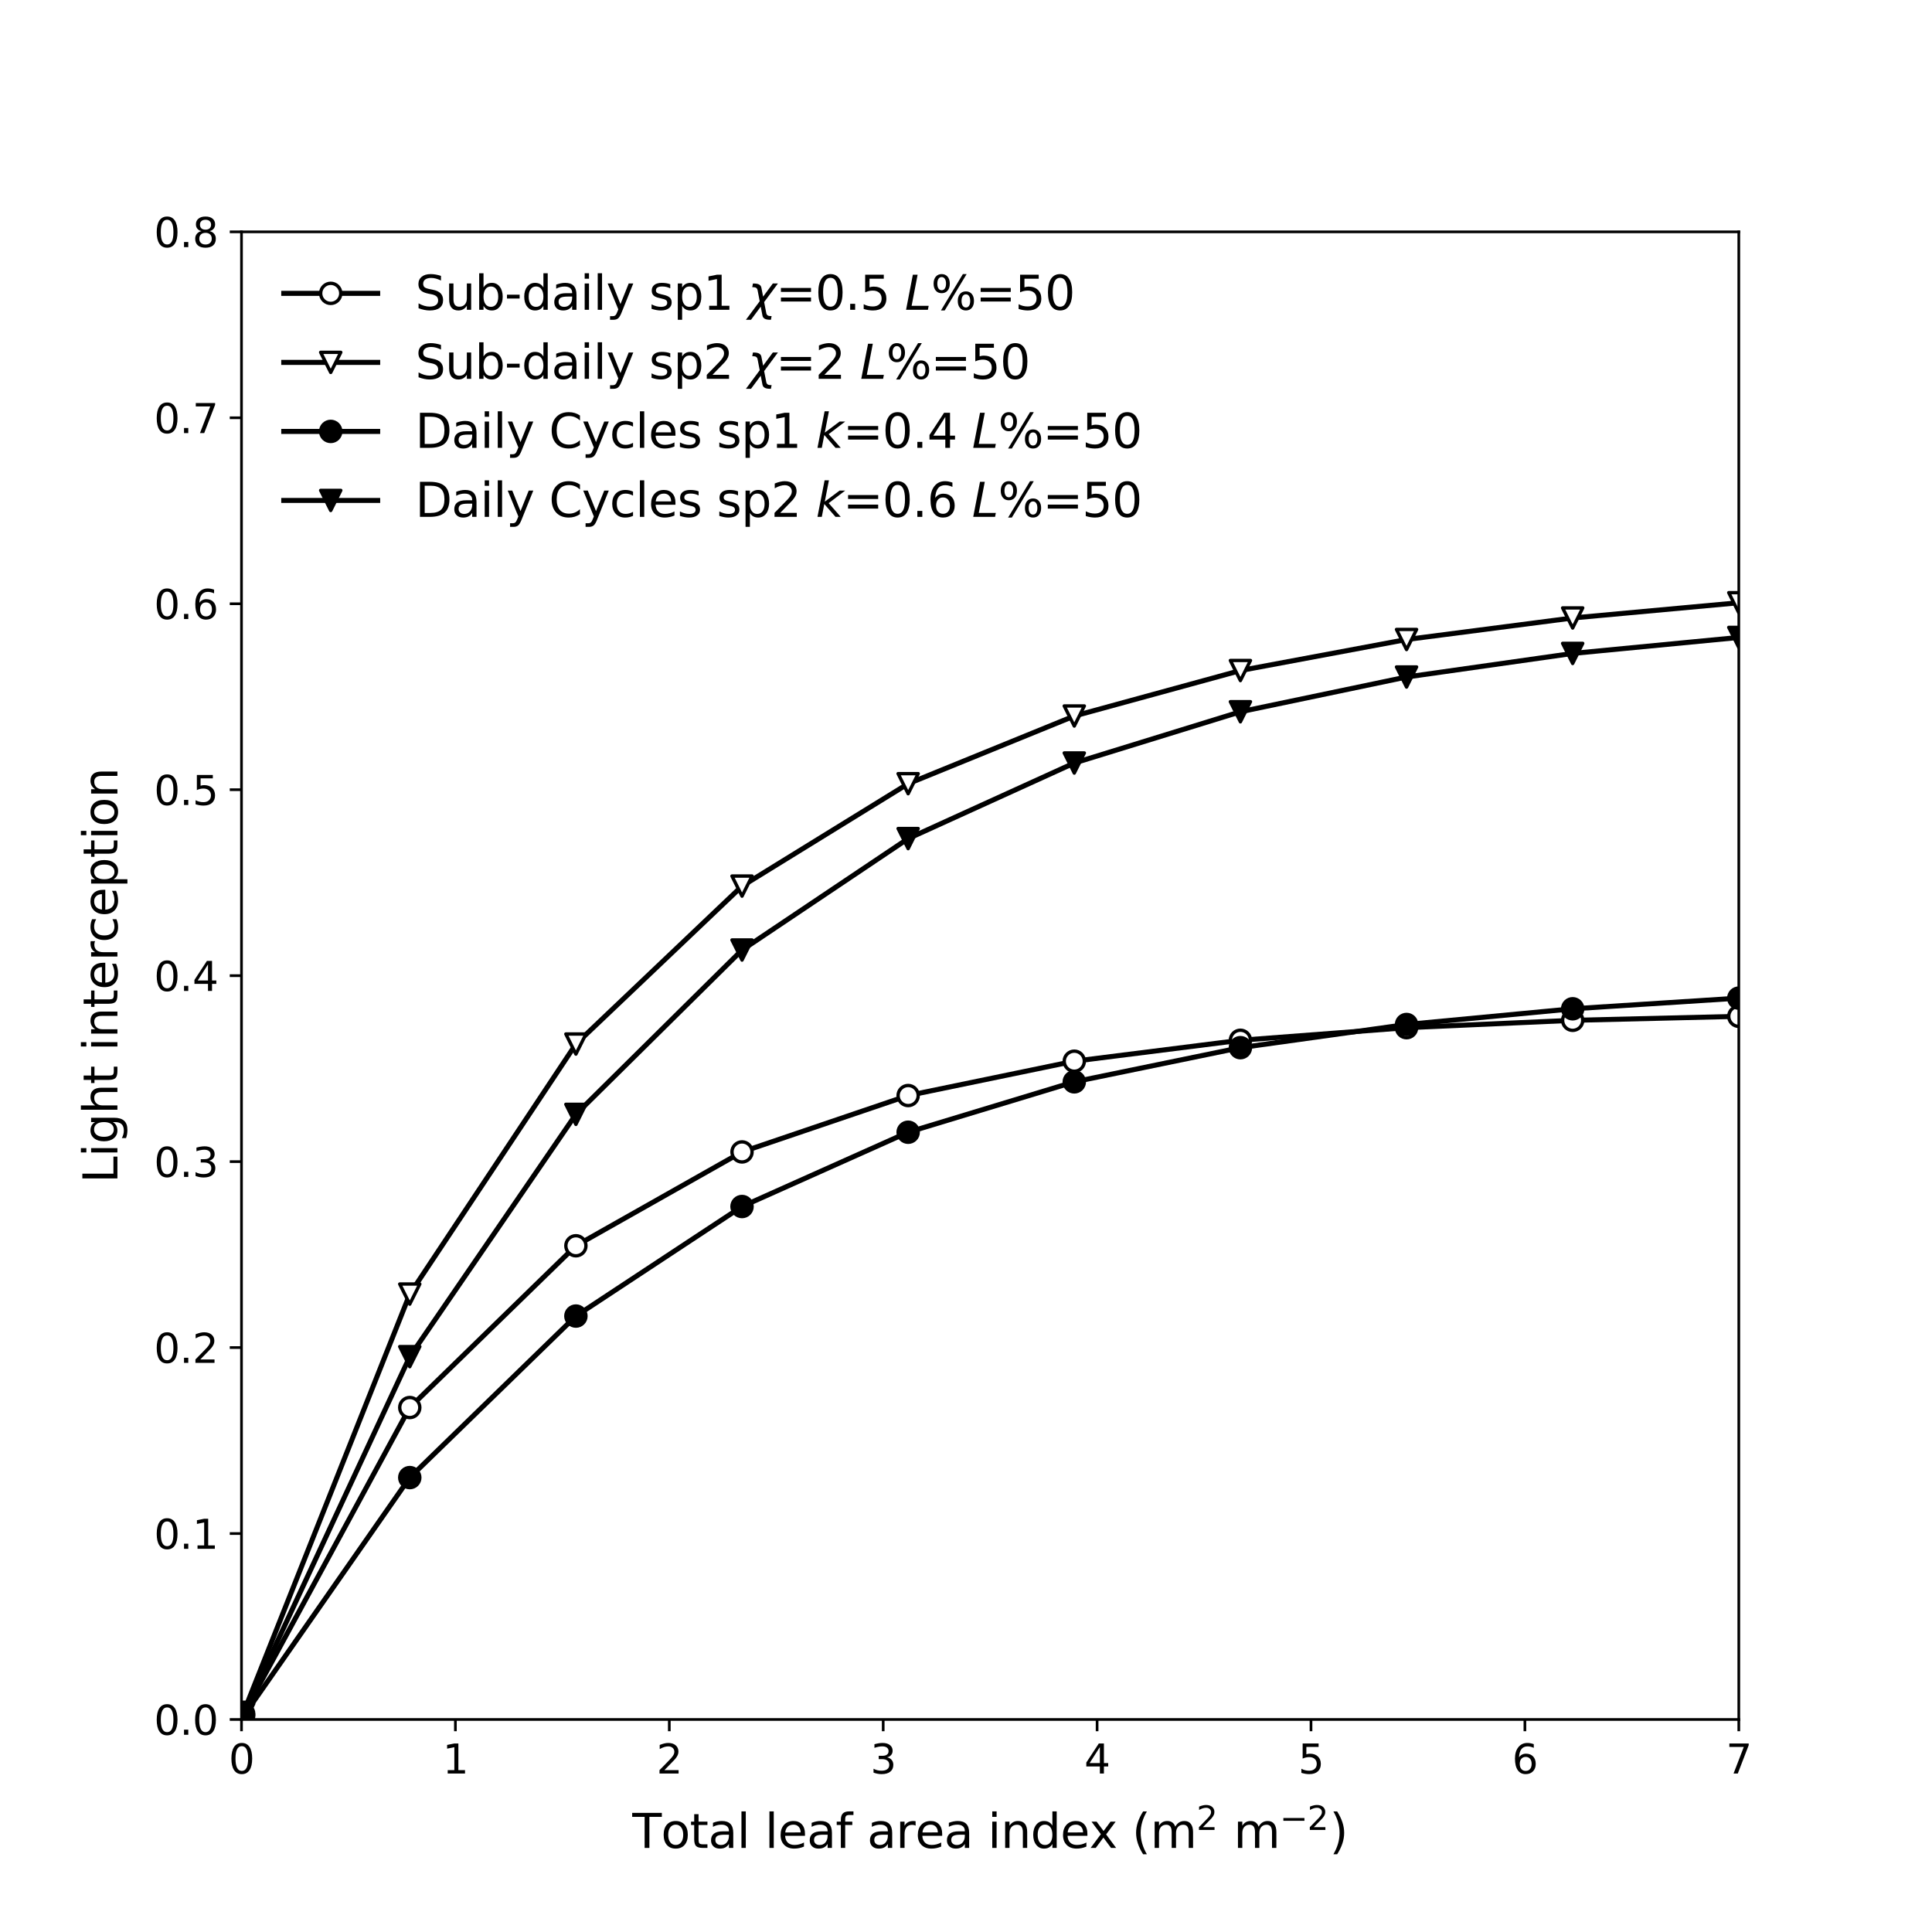 <?xml version="1.0" encoding="utf-8" standalone="no"?>
<!DOCTYPE svg PUBLIC "-//W3C//DTD SVG 1.1//EN"
  "http://www.w3.org/Graphics/SVG/1.1/DTD/svg11.dtd">
<svg xmlns:xlink="http://www.w3.org/1999/xlink" width="576pt" height="576pt" viewBox="0 0 576 576" xmlns="http://www.w3.org/2000/svg" version="1.1">
 <defs>
  <style type="text/css">*{stroke-linejoin: round; stroke-linecap: butt}</style>
 </defs>
 <g id="figure_1">
  <g id="patch_1">
   <path d="M 0 576 
L 576 576 
L 576 0 
L 0 0 
z
" style="fill: #ffffff"/>
  </g>
  <g id="axes_1">
   <g id="patch_2">
    <path d="M 72 512.64 
L 518.4 512.64 
L 518.4 69.12 
L 72 69.12 
z
" style="fill: #ffffff"/>
   </g>
   <g id="matplotlib.axis_1">
    <g id="xtick_1">
     <g id="line2d_1">
      <defs>
       <path id="m9c0abdc22c" d="M 0 0 
L 0 3.5 
" style="stroke: #000000; stroke-width: 0.8"/>
      </defs>
      <g>
       <use xlink:href="#m9c0abdc22c" x="72" y="512.64" style="stroke: #000000; stroke-width: 0.8"/>
      </g>
     </g>
     <g id="text_1">
      <!-- 0 -->
      <g transform="translate(68.183 528.758) scale(0.12 -0.12)">
       <defs>
        <path id="DejaVuSans-30" d="M 2034 4250 
Q 1547 4250 1301 3770 
Q 1056 3291 1056 2328 
Q 1056 1369 1301 889 
Q 1547 409 2034 409 
Q 2525 409 2770 889 
Q 3016 1369 3016 2328 
Q 3016 3291 2770 3770 
Q 2525 4250 2034 4250 
z
M 2034 4750 
Q 2819 4750 3233 4129 
Q 3647 3509 3647 2328 
Q 3647 1150 3233 529 
Q 2819 -91 2034 -91 
Q 1250 -91 836 529 
Q 422 1150 422 2328 
Q 422 3509 836 4129 
Q 1250 4750 2034 4750 
z
" transform="scale(0.016)"/>
       </defs>
       <use xlink:href="#DejaVuSans-30"/>
      </g>
     </g>
    </g>
    <g id="xtick_2">
     <g id="line2d_2">
      <g>
       <use xlink:href="#m9c0abdc22c" x="135.771" y="512.64" style="stroke: #000000; stroke-width: 0.8"/>
      </g>
     </g>
     <g id="text_2">
      <!-- 1 -->
      <g transform="translate(131.954 528.758) scale(0.12 -0.12)">
       <defs>
        <path id="DejaVuSans-31" d="M 794 531 
L 1825 531 
L 1825 4091 
L 703 3866 
L 703 4441 
L 1819 4666 
L 2450 4666 
L 2450 531 
L 3481 531 
L 3481 0 
L 794 0 
L 794 531 
z
" transform="scale(0.016)"/>
       </defs>
       <use xlink:href="#DejaVuSans-31"/>
      </g>
     </g>
    </g>
    <g id="xtick_3">
     <g id="line2d_3">
      <g>
       <use xlink:href="#m9c0abdc22c" x="199.543" y="512.64" style="stroke: #000000; stroke-width: 0.8"/>
      </g>
     </g>
     <g id="text_3">
      <!-- 2 -->
      <g transform="translate(195.725 528.758) scale(0.12 -0.12)">
       <defs>
        <path id="DejaVuSans-32" d="M 1228 531 
L 3431 531 
L 3431 0 
L 469 0 
L 469 531 
Q 828 903 1448 1529 
Q 2069 2156 2228 2338 
Q 2531 2678 2651 2914 
Q 2772 3150 2772 3378 
Q 2772 3750 2511 3984 
Q 2250 4219 1831 4219 
Q 1534 4219 1204 4116 
Q 875 4013 500 3803 
L 500 4441 
Q 881 4594 1212 4672 
Q 1544 4750 1819 4750 
Q 2544 4750 2975 4387 
Q 3406 4025 3406 3419 
Q 3406 3131 3298 2873 
Q 3191 2616 2906 2266 
Q 2828 2175 2409 1742 
Q 1991 1309 1228 531 
z
" transform="scale(0.016)"/>
       </defs>
       <use xlink:href="#DejaVuSans-32"/>
      </g>
     </g>
    </g>
    <g id="xtick_4">
     <g id="line2d_4">
      <g>
       <use xlink:href="#m9c0abdc22c" x="263.314" y="512.64" style="stroke: #000000; stroke-width: 0.8"/>
      </g>
     </g>
     <g id="text_4">
      <!-- 3 -->
      <g transform="translate(259.497 528.758) scale(0.12 -0.12)">
       <defs>
        <path id="DejaVuSans-33" d="M 2597 2516 
Q 3050 2419 3304 2112 
Q 3559 1806 3559 1356 
Q 3559 666 3084 287 
Q 2609 -91 1734 -91 
Q 1441 -91 1130 -33 
Q 819 25 488 141 
L 488 750 
Q 750 597 1062 519 
Q 1375 441 1716 441 
Q 2309 441 2620 675 
Q 2931 909 2931 1356 
Q 2931 1769 2642 2001 
Q 2353 2234 1838 2234 
L 1294 2234 
L 1294 2753 
L 1863 2753 
Q 2328 2753 2575 2939 
Q 2822 3125 2822 3475 
Q 2822 3834 2567 4026 
Q 2313 4219 1838 4219 
Q 1578 4219 1281 4162 
Q 984 4106 628 3988 
L 628 4550 
Q 988 4650 1302 4700 
Q 1616 4750 1894 4750 
Q 2613 4750 3031 4423 
Q 3450 4097 3450 3541 
Q 3450 3153 3228 2886 
Q 3006 2619 2597 2516 
z
" transform="scale(0.016)"/>
       </defs>
       <use xlink:href="#DejaVuSans-33"/>
      </g>
     </g>
    </g>
    <g id="xtick_5">
     <g id="line2d_5">
      <g>
       <use xlink:href="#m9c0abdc22c" x="327.086" y="512.64" style="stroke: #000000; stroke-width: 0.8"/>
      </g>
     </g>
     <g id="text_5">
      <!-- 4 -->
      <g transform="translate(323.268 528.758) scale(0.12 -0.12)">
       <defs>
        <path id="DejaVuSans-34" d="M 2419 4116 
L 825 1625 
L 2419 1625 
L 2419 4116 
z
M 2253 4666 
L 3047 4666 
L 3047 1625 
L 3713 1625 
L 3713 1100 
L 3047 1100 
L 3047 0 
L 2419 0 
L 2419 1100 
L 313 1100 
L 313 1709 
L 2253 4666 
z
" transform="scale(0.016)"/>
       </defs>
       <use xlink:href="#DejaVuSans-34"/>
      </g>
     </g>
    </g>
    <g id="xtick_6">
     <g id="line2d_6">
      <g>
       <use xlink:href="#m9c0abdc22c" x="390.857" y="512.64" style="stroke: #000000; stroke-width: 0.8"/>
      </g>
     </g>
     <g id="text_6">
      <!-- 5 -->
      <g transform="translate(387.04 528.758) scale(0.12 -0.12)">
       <defs>
        <path id="DejaVuSans-35" d="M 691 4666 
L 3169 4666 
L 3169 4134 
L 1269 4134 
L 1269 2991 
Q 1406 3038 1543 3061 
Q 1681 3084 1819 3084 
Q 2600 3084 3056 2656 
Q 3513 2228 3513 1497 
Q 3513 744 3044 326 
Q 2575 -91 1722 -91 
Q 1428 -91 1123 -41 
Q 819 9 494 109 
L 494 744 
Q 775 591 1075 516 
Q 1375 441 1709 441 
Q 2250 441 2565 725 
Q 2881 1009 2881 1497 
Q 2881 1984 2565 2268 
Q 2250 2553 1709 2553 
Q 1456 2553 1204 2497 
Q 953 2441 691 2322 
L 691 4666 
z
" transform="scale(0.016)"/>
       </defs>
       <use xlink:href="#DejaVuSans-35"/>
      </g>
     </g>
    </g>
    <g id="xtick_7">
     <g id="line2d_7">
      <g>
       <use xlink:href="#m9c0abdc22c" x="454.629" y="512.64" style="stroke: #000000; stroke-width: 0.8"/>
      </g>
     </g>
     <g id="text_7">
      <!-- 6 -->
      <g transform="translate(450.811 528.758) scale(0.12 -0.12)">
       <defs>
        <path id="DejaVuSans-36" d="M 2113 2584 
Q 1688 2584 1439 2293 
Q 1191 2003 1191 1497 
Q 1191 994 1439 701 
Q 1688 409 2113 409 
Q 2538 409 2786 701 
Q 3034 994 3034 1497 
Q 3034 2003 2786 2293 
Q 2538 2584 2113 2584 
z
M 3366 4563 
L 3366 3988 
Q 3128 4100 2886 4159 
Q 2644 4219 2406 4219 
Q 1781 4219 1451 3797 
Q 1122 3375 1075 2522 
Q 1259 2794 1537 2939 
Q 1816 3084 2150 3084 
Q 2853 3084 3261 2657 
Q 3669 2231 3669 1497 
Q 3669 778 3244 343 
Q 2819 -91 2113 -91 
Q 1303 -91 875 529 
Q 447 1150 447 2328 
Q 447 3434 972 4092 
Q 1497 4750 2381 4750 
Q 2619 4750 2861 4703 
Q 3103 4656 3366 4563 
z
" transform="scale(0.016)"/>
       </defs>
       <use xlink:href="#DejaVuSans-36"/>
      </g>
     </g>
    </g>
    <g id="xtick_8">
     <g id="line2d_8">
      <g>
       <use xlink:href="#m9c0abdc22c" x="518.4" y="512.64" style="stroke: #000000; stroke-width: 0.8"/>
      </g>
     </g>
     <g id="text_8">
      <!-- 7 -->
      <g transform="translate(514.582 528.758) scale(0.12 -0.12)">
       <defs>
        <path id="DejaVuSans-37" d="M 525 4666 
L 3525 4666 
L 3525 4397 
L 1831 0 
L 1172 0 
L 2766 4134 
L 525 4134 
L 525 4666 
z
" transform="scale(0.016)"/>
       </defs>
       <use xlink:href="#DejaVuSans-37"/>
      </g>
     </g>
    </g>
    <g id="text_9">
     <!-- Total leaf area index (m$^2$ m$^{-2}$) -->
     <g transform="translate(188.52 551.042) scale(0.14 -0.14)">
      <defs>
       <path id="DejaVuSans-54" d="M -19 4666 
L 3928 4666 
L 3928 4134 
L 2272 4134 
L 2272 0 
L 1638 0 
L 1638 4134 
L -19 4134 
L -19 4666 
z
" transform="scale(0.016)"/>
       <path id="DejaVuSans-6f" d="M 1959 3097 
Q 1497 3097 1228 2736 
Q 959 2375 959 1747 
Q 959 1119 1226 758 
Q 1494 397 1959 397 
Q 2419 397 2687 759 
Q 2956 1122 2956 1747 
Q 2956 2369 2687 2733 
Q 2419 3097 1959 3097 
z
M 1959 3584 
Q 2709 3584 3137 3096 
Q 3566 2609 3566 1747 
Q 3566 888 3137 398 
Q 2709 -91 1959 -91 
Q 1206 -91 779 398 
Q 353 888 353 1747 
Q 353 2609 779 3096 
Q 1206 3584 1959 3584 
z
" transform="scale(0.016)"/>
       <path id="DejaVuSans-74" d="M 1172 4494 
L 1172 3500 
L 2356 3500 
L 2356 3053 
L 1172 3053 
L 1172 1153 
Q 1172 725 1289 603 
Q 1406 481 1766 481 
L 2356 481 
L 2356 0 
L 1766 0 
Q 1100 0 847 248 
Q 594 497 594 1153 
L 594 3053 
L 172 3053 
L 172 3500 
L 594 3500 
L 594 4494 
L 1172 4494 
z
" transform="scale(0.016)"/>
       <path id="DejaVuSans-61" d="M 2194 1759 
Q 1497 1759 1228 1600 
Q 959 1441 959 1056 
Q 959 750 1161 570 
Q 1363 391 1709 391 
Q 2188 391 2477 730 
Q 2766 1069 2766 1631 
L 2766 1759 
L 2194 1759 
z
M 3341 1997 
L 3341 0 
L 2766 0 
L 2766 531 
Q 2569 213 2275 61 
Q 1981 -91 1556 -91 
Q 1019 -91 701 211 
Q 384 513 384 1019 
Q 384 1609 779 1909 
Q 1175 2209 1959 2209 
L 2766 2209 
L 2766 2266 
Q 2766 2663 2505 2880 
Q 2244 3097 1772 3097 
Q 1472 3097 1187 3025 
Q 903 2953 641 2809 
L 641 3341 
Q 956 3463 1253 3523 
Q 1550 3584 1831 3584 
Q 2591 3584 2966 3190 
Q 3341 2797 3341 1997 
z
" transform="scale(0.016)"/>
       <path id="DejaVuSans-6c" d="M 603 4863 
L 1178 4863 
L 1178 0 
L 603 0 
L 603 4863 
z
" transform="scale(0.016)"/>
       <path id="DejaVuSans-20" transform="scale(0.016)"/>
       <path id="DejaVuSans-65" d="M 3597 1894 
L 3597 1613 
L 953 1613 
Q 991 1019 1311 708 
Q 1631 397 2203 397 
Q 2534 397 2845 478 
Q 3156 559 3463 722 
L 3463 178 
Q 3153 47 2828 -22 
Q 2503 -91 2169 -91 
Q 1331 -91 842 396 
Q 353 884 353 1716 
Q 353 2575 817 3079 
Q 1281 3584 2069 3584 
Q 2775 3584 3186 3129 
Q 3597 2675 3597 1894 
z
M 3022 2063 
Q 3016 2534 2758 2815 
Q 2500 3097 2075 3097 
Q 1594 3097 1305 2825 
Q 1016 2553 972 2059 
L 3022 2063 
z
" transform="scale(0.016)"/>
       <path id="DejaVuSans-66" d="M 2375 4863 
L 2375 4384 
L 1825 4384 
Q 1516 4384 1395 4259 
Q 1275 4134 1275 3809 
L 1275 3500 
L 2222 3500 
L 2222 3053 
L 1275 3053 
L 1275 0 
L 697 0 
L 697 3053 
L 147 3053 
L 147 3500 
L 697 3500 
L 697 3744 
Q 697 4328 969 4595 
Q 1241 4863 1831 4863 
L 2375 4863 
z
" transform="scale(0.016)"/>
       <path id="DejaVuSans-72" d="M 2631 2963 
Q 2534 3019 2420 3045 
Q 2306 3072 2169 3072 
Q 1681 3072 1420 2755 
Q 1159 2438 1159 1844 
L 1159 0 
L 581 0 
L 581 3500 
L 1159 3500 
L 1159 2956 
Q 1341 3275 1631 3429 
Q 1922 3584 2338 3584 
Q 2397 3584 2469 3576 
Q 2541 3569 2628 3553 
L 2631 2963 
z
" transform="scale(0.016)"/>
       <path id="DejaVuSans-69" d="M 603 3500 
L 1178 3500 
L 1178 0 
L 603 0 
L 603 3500 
z
M 603 4863 
L 1178 4863 
L 1178 4134 
L 603 4134 
L 603 4863 
z
" transform="scale(0.016)"/>
       <path id="DejaVuSans-6e" d="M 3513 2113 
L 3513 0 
L 2938 0 
L 2938 2094 
Q 2938 2591 2744 2837 
Q 2550 3084 2163 3084 
Q 1697 3084 1428 2787 
Q 1159 2491 1159 1978 
L 1159 0 
L 581 0 
L 581 3500 
L 1159 3500 
L 1159 2956 
Q 1366 3272 1645 3428 
Q 1925 3584 2291 3584 
Q 2894 3584 3203 3211 
Q 3513 2838 3513 2113 
z
" transform="scale(0.016)"/>
       <path id="DejaVuSans-64" d="M 2906 2969 
L 2906 4863 
L 3481 4863 
L 3481 0 
L 2906 0 
L 2906 525 
Q 2725 213 2448 61 
Q 2172 -91 1784 -91 
Q 1150 -91 751 415 
Q 353 922 353 1747 
Q 353 2572 751 3078 
Q 1150 3584 1784 3584 
Q 2172 3584 2448 3432 
Q 2725 3281 2906 2969 
z
M 947 1747 
Q 947 1113 1208 752 
Q 1469 391 1925 391 
Q 2381 391 2643 752 
Q 2906 1113 2906 1747 
Q 2906 2381 2643 2742 
Q 2381 3103 1925 3103 
Q 1469 3103 1208 2742 
Q 947 2381 947 1747 
z
" transform="scale(0.016)"/>
       <path id="DejaVuSans-78" d="M 3513 3500 
L 2247 1797 
L 3578 0 
L 2900 0 
L 1881 1375 
L 863 0 
L 184 0 
L 1544 1831 
L 300 3500 
L 978 3500 
L 1906 2253 
L 2834 3500 
L 3513 3500 
z
" transform="scale(0.016)"/>
       <path id="DejaVuSans-28" d="M 1984 4856 
Q 1566 4138 1362 3434 
Q 1159 2731 1159 2009 
Q 1159 1288 1364 580 
Q 1569 -128 1984 -844 
L 1484 -844 
Q 1016 -109 783 600 
Q 550 1309 550 2009 
Q 550 2706 781 3412 
Q 1013 4119 1484 4856 
L 1984 4856 
z
" transform="scale(0.016)"/>
       <path id="DejaVuSans-6d" d="M 3328 2828 
Q 3544 3216 3844 3400 
Q 4144 3584 4550 3584 
Q 5097 3584 5394 3201 
Q 5691 2819 5691 2113 
L 5691 0 
L 5113 0 
L 5113 2094 
Q 5113 2597 4934 2840 
Q 4756 3084 4391 3084 
Q 3944 3084 3684 2787 
Q 3425 2491 3425 1978 
L 3425 0 
L 2847 0 
L 2847 2094 
Q 2847 2600 2669 2842 
Q 2491 3084 2119 3084 
Q 1678 3084 1418 2786 
Q 1159 2488 1159 1978 
L 1159 0 
L 581 0 
L 581 3500 
L 1159 3500 
L 1159 2956 
Q 1356 3278 1631 3431 
Q 1906 3584 2284 3584 
Q 2666 3584 2933 3390 
Q 3200 3197 3328 2828 
z
" transform="scale(0.016)"/>
       <path id="DejaVuSans-2212" d="M 678 2272 
L 4684 2272 
L 4684 1741 
L 678 1741 
L 678 2272 
z
" transform="scale(0.016)"/>
       <path id="DejaVuSans-29" d="M 513 4856 
L 1013 4856 
Q 1481 4119 1714 3412 
Q 1947 2706 1947 2009 
Q 1947 1309 1714 600 
Q 1481 -109 1013 -844 
L 513 -844 
Q 928 -128 1133 580 
Q 1338 1288 1338 2009 
Q 1338 2731 1133 3434 
Q 928 4138 513 4856 
z
" transform="scale(0.016)"/>
      </defs>
      <use xlink:href="#DejaVuSans-54" transform="translate(0 0.766)"/>
      <use xlink:href="#DejaVuSans-6f" transform="translate(61.084 0.766)"/>
      <use xlink:href="#DejaVuSans-74" transform="translate(122.266 0.766)"/>
      <use xlink:href="#DejaVuSans-61" transform="translate(161.475 0.766)"/>
      <use xlink:href="#DejaVuSans-6c" transform="translate(222.754 0.766)"/>
      <use xlink:href="#DejaVuSans-20" transform="translate(250.537 0.766)"/>
      <use xlink:href="#DejaVuSans-6c" transform="translate(282.324 0.766)"/>
      <use xlink:href="#DejaVuSans-65" transform="translate(310.107 0.766)"/>
      <use xlink:href="#DejaVuSans-61" transform="translate(371.631 0.766)"/>
      <use xlink:href="#DejaVuSans-66" transform="translate(432.91 0.766)"/>
      <use xlink:href="#DejaVuSans-20" transform="translate(468.115 0.766)"/>
      <use xlink:href="#DejaVuSans-61" transform="translate(499.902 0.766)"/>
      <use xlink:href="#DejaVuSans-72" transform="translate(561.182 0.766)"/>
      <use xlink:href="#DejaVuSans-65" transform="translate(602.295 0.766)"/>
      <use xlink:href="#DejaVuSans-61" transform="translate(663.818 0.766)"/>
      <use xlink:href="#DejaVuSans-20" transform="translate(725.098 0.766)"/>
      <use xlink:href="#DejaVuSans-69" transform="translate(756.885 0.766)"/>
      <use xlink:href="#DejaVuSans-6e" transform="translate(784.668 0.766)"/>
      <use xlink:href="#DejaVuSans-64" transform="translate(848.047 0.766)"/>
      <use xlink:href="#DejaVuSans-65" transform="translate(911.523 0.766)"/>
      <use xlink:href="#DejaVuSans-78" transform="translate(973.047 0.766)"/>
      <use xlink:href="#DejaVuSans-20" transform="translate(1032.227 0.766)"/>
      <use xlink:href="#DejaVuSans-28" transform="translate(1064.014 0.766)"/>
      <use xlink:href="#DejaVuSans-6d" transform="translate(1103.027 0.766)"/>
      <use xlink:href="#DejaVuSans-32" transform="translate(1201.396 39.047) scale(0.7)"/>
      <use xlink:href="#DejaVuSans-20" transform="translate(1248.667 0.766)"/>
      <use xlink:href="#DejaVuSans-6d" transform="translate(1280.454 0.766)"/>
      <use xlink:href="#DejaVuSans-2212" transform="translate(1378.823 39.047) scale(0.7)"/>
      <use xlink:href="#DejaVuSans-32" transform="translate(1437.476 39.047) scale(0.7)"/>
      <use xlink:href="#DejaVuSans-29" transform="translate(1484.746 0.766)"/>
     </g>
    </g>
   </g>
   <g id="matplotlib.axis_2">
    <g id="ytick_1">
     <g id="line2d_9">
      <defs>
       <path id="md024fb157d" d="M 0 0 
L -3.5 0 
" style="stroke: #000000; stroke-width: 0.8"/>
      </defs>
      <g>
       <use xlink:href="#md024fb157d" x="72" y="512.64" style="stroke: #000000; stroke-width: 0.8"/>
      </g>
     </g>
     <g id="text_10">
      <!-- 0.0 -->
      <g transform="translate(45.916 517.199) scale(0.12 -0.12)">
       <defs>
        <path id="DejaVuSans-2e" d="M 684 794 
L 1344 794 
L 1344 0 
L 684 0 
L 684 794 
z
" transform="scale(0.016)"/>
       </defs>
       <use xlink:href="#DejaVuSans-30"/>
       <use xlink:href="#DejaVuSans-2e" x="63.623"/>
       <use xlink:href="#DejaVuSans-30" x="95.41"/>
      </g>
     </g>
    </g>
    <g id="ytick_2">
     <g id="line2d_10">
      <g>
       <use xlink:href="#md024fb157d" x="72" y="457.2" style="stroke: #000000; stroke-width: 0.8"/>
      </g>
     </g>
     <g id="text_11">
      <!-- 0.1 -->
      <g transform="translate(45.916 461.759) scale(0.12 -0.12)">
       <use xlink:href="#DejaVuSans-30"/>
       <use xlink:href="#DejaVuSans-2e" x="63.623"/>
       <use xlink:href="#DejaVuSans-31" x="95.41"/>
      </g>
     </g>
    </g>
    <g id="ytick_3">
     <g id="line2d_11">
      <g>
       <use xlink:href="#md024fb157d" x="72" y="401.76" style="stroke: #000000; stroke-width: 0.8"/>
      </g>
     </g>
     <g id="text_12">
      <!-- 0.2 -->
      <g transform="translate(45.916 406.319) scale(0.12 -0.12)">
       <use xlink:href="#DejaVuSans-30"/>
       <use xlink:href="#DejaVuSans-2e" x="63.623"/>
       <use xlink:href="#DejaVuSans-32" x="95.41"/>
      </g>
     </g>
    </g>
    <g id="ytick_4">
     <g id="line2d_12">
      <g>
       <use xlink:href="#md024fb157d" x="72" y="346.32" style="stroke: #000000; stroke-width: 0.8"/>
      </g>
     </g>
     <g id="text_13">
      <!-- 0.3 -->
      <g transform="translate(45.916 350.879) scale(0.12 -0.12)">
       <use xlink:href="#DejaVuSans-30"/>
       <use xlink:href="#DejaVuSans-2e" x="63.623"/>
       <use xlink:href="#DejaVuSans-33" x="95.41"/>
      </g>
     </g>
    </g>
    <g id="ytick_5">
     <g id="line2d_13">
      <g>
       <use xlink:href="#md024fb157d" x="72" y="290.88" style="stroke: #000000; stroke-width: 0.8"/>
      </g>
     </g>
     <g id="text_14">
      <!-- 0.4 -->
      <g transform="translate(45.916 295.439) scale(0.12 -0.12)">
       <use xlink:href="#DejaVuSans-30"/>
       <use xlink:href="#DejaVuSans-2e" x="63.623"/>
       <use xlink:href="#DejaVuSans-34" x="95.41"/>
      </g>
     </g>
    </g>
    <g id="ytick_6">
     <g id="line2d_14">
      <g>
       <use xlink:href="#md024fb157d" x="72" y="235.44" style="stroke: #000000; stroke-width: 0.8"/>
      </g>
     </g>
     <g id="text_15">
      <!-- 0.5 -->
      <g transform="translate(45.916 239.999) scale(0.12 -0.12)">
       <use xlink:href="#DejaVuSans-30"/>
       <use xlink:href="#DejaVuSans-2e" x="63.623"/>
       <use xlink:href="#DejaVuSans-35" x="95.41"/>
      </g>
     </g>
    </g>
    <g id="ytick_7">
     <g id="line2d_15">
      <g>
       <use xlink:href="#md024fb157d" x="72" y="180" style="stroke: #000000; stroke-width: 0.8"/>
      </g>
     </g>
     <g id="text_16">
      <!-- 0.6 -->
      <g transform="translate(45.916 184.559) scale(0.12 -0.12)">
       <use xlink:href="#DejaVuSans-30"/>
       <use xlink:href="#DejaVuSans-2e" x="63.623"/>
       <use xlink:href="#DejaVuSans-36" x="95.41"/>
      </g>
     </g>
    </g>
    <g id="ytick_8">
     <g id="line2d_16">
      <g>
       <use xlink:href="#md024fb157d" x="72" y="124.56" style="stroke: #000000; stroke-width: 0.8"/>
      </g>
     </g>
     <g id="text_17">
      <!-- 0.7 -->
      <g transform="translate(45.916 129.119) scale(0.12 -0.12)">
       <use xlink:href="#DejaVuSans-30"/>
       <use xlink:href="#DejaVuSans-2e" x="63.623"/>
       <use xlink:href="#DejaVuSans-37" x="95.41"/>
      </g>
     </g>
    </g>
    <g id="ytick_9">
     <g id="line2d_17">
      <g>
       <use xlink:href="#md024fb157d" x="72" y="69.12" style="stroke: #000000; stroke-width: 0.8"/>
      </g>
     </g>
     <g id="text_18">
      <!-- 0.8 -->
      <g transform="translate(45.916 73.679) scale(0.12 -0.12)">
       <defs>
        <path id="DejaVuSans-38" d="M 2034 2216 
Q 1584 2216 1326 1975 
Q 1069 1734 1069 1313 
Q 1069 891 1326 650 
Q 1584 409 2034 409 
Q 2484 409 2743 651 
Q 3003 894 3003 1313 
Q 3003 1734 2745 1975 
Q 2488 2216 2034 2216 
z
M 1403 2484 
Q 997 2584 770 2862 
Q 544 3141 544 3541 
Q 544 4100 942 4425 
Q 1341 4750 2034 4750 
Q 2731 4750 3128 4425 
Q 3525 4100 3525 3541 
Q 3525 3141 3298 2862 
Q 3072 2584 2669 2484 
Q 3125 2378 3379 2068 
Q 3634 1759 3634 1313 
Q 3634 634 3220 271 
Q 2806 -91 2034 -91 
Q 1263 -91 848 271 
Q 434 634 434 1313 
Q 434 1759 690 2068 
Q 947 2378 1403 2484 
z
M 1172 3481 
Q 1172 3119 1398 2916 
Q 1625 2713 2034 2713 
Q 2441 2713 2670 2916 
Q 2900 3119 2900 3481 
Q 2900 3844 2670 4047 
Q 2441 4250 2034 4250 
Q 1625 4250 1398 4047 
Q 1172 3844 1172 3481 
z
" transform="scale(0.016)"/>
       </defs>
       <use xlink:href="#DejaVuSans-30"/>
       <use xlink:href="#DejaVuSans-2e" x="63.623"/>
       <use xlink:href="#DejaVuSans-38" x="95.41"/>
      </g>
     </g>
    </g>
    <g id="text_19">
     <!-- Light interception -->
     <g transform="translate(35.005 352.735) rotate(-90) scale(0.14 -0.14)">
      <defs>
       <path id="DejaVuSans-4c" d="M 628 4666 
L 1259 4666 
L 1259 531 
L 3531 531 
L 3531 0 
L 628 0 
L 628 4666 
z
" transform="scale(0.016)"/>
       <path id="DejaVuSans-67" d="M 2906 1791 
Q 2906 2416 2648 2759 
Q 2391 3103 1925 3103 
Q 1463 3103 1205 2759 
Q 947 2416 947 1791 
Q 947 1169 1205 825 
Q 1463 481 1925 481 
Q 2391 481 2648 825 
Q 2906 1169 2906 1791 
z
M 3481 434 
Q 3481 -459 3084 -895 
Q 2688 -1331 1869 -1331 
Q 1566 -1331 1297 -1286 
Q 1028 -1241 775 -1147 
L 775 -588 
Q 1028 -725 1275 -790 
Q 1522 -856 1778 -856 
Q 2344 -856 2625 -561 
Q 2906 -266 2906 331 
L 2906 616 
Q 2728 306 2450 153 
Q 2172 0 1784 0 
Q 1141 0 747 490 
Q 353 981 353 1791 
Q 353 2603 747 3093 
Q 1141 3584 1784 3584 
Q 2172 3584 2450 3431 
Q 2728 3278 2906 2969 
L 2906 3500 
L 3481 3500 
L 3481 434 
z
" transform="scale(0.016)"/>
       <path id="DejaVuSans-68" d="M 3513 2113 
L 3513 0 
L 2938 0 
L 2938 2094 
Q 2938 2591 2744 2837 
Q 2550 3084 2163 3084 
Q 1697 3084 1428 2787 
Q 1159 2491 1159 1978 
L 1159 0 
L 581 0 
L 581 4863 
L 1159 4863 
L 1159 2956 
Q 1366 3272 1645 3428 
Q 1925 3584 2291 3584 
Q 2894 3584 3203 3211 
Q 3513 2838 3513 2113 
z
" transform="scale(0.016)"/>
       <path id="DejaVuSans-63" d="M 3122 3366 
L 3122 2828 
Q 2878 2963 2633 3030 
Q 2388 3097 2138 3097 
Q 1578 3097 1268 2742 
Q 959 2388 959 1747 
Q 959 1106 1268 751 
Q 1578 397 2138 397 
Q 2388 397 2633 464 
Q 2878 531 3122 666 
L 3122 134 
Q 2881 22 2623 -34 
Q 2366 -91 2075 -91 
Q 1284 -91 818 406 
Q 353 903 353 1747 
Q 353 2603 823 3093 
Q 1294 3584 2113 3584 
Q 2378 3584 2631 3529 
Q 2884 3475 3122 3366 
z
" transform="scale(0.016)"/>
       <path id="DejaVuSans-70" d="M 1159 525 
L 1159 -1331 
L 581 -1331 
L 581 3500 
L 1159 3500 
L 1159 2969 
Q 1341 3281 1617 3432 
Q 1894 3584 2278 3584 
Q 2916 3584 3314 3078 
Q 3713 2572 3713 1747 
Q 3713 922 3314 415 
Q 2916 -91 2278 -91 
Q 1894 -91 1617 61 
Q 1341 213 1159 525 
z
M 3116 1747 
Q 3116 2381 2855 2742 
Q 2594 3103 2138 3103 
Q 1681 3103 1420 2742 
Q 1159 2381 1159 1747 
Q 1159 1113 1420 752 
Q 1681 391 2138 391 
Q 2594 391 2855 752 
Q 3116 1113 3116 1747 
z
" transform="scale(0.016)"/>
      </defs>
      <use xlink:href="#DejaVuSans-4c"/>
      <use xlink:href="#DejaVuSans-69" x="55.713"/>
      <use xlink:href="#DejaVuSans-67" x="83.496"/>
      <use xlink:href="#DejaVuSans-68" x="146.973"/>
      <use xlink:href="#DejaVuSans-74" x="210.352"/>
      <use xlink:href="#DejaVuSans-20" x="249.561"/>
      <use xlink:href="#DejaVuSans-69" x="281.348"/>
      <use xlink:href="#DejaVuSans-6e" x="309.131"/>
      <use xlink:href="#DejaVuSans-74" x="372.51"/>
      <use xlink:href="#DejaVuSans-65" x="411.719"/>
      <use xlink:href="#DejaVuSans-72" x="473.242"/>
      <use xlink:href="#DejaVuSans-63" x="512.105"/>
      <use xlink:href="#DejaVuSans-65" x="567.086"/>
      <use xlink:href="#DejaVuSans-70" x="628.609"/>
      <use xlink:href="#DejaVuSans-74" x="692.086"/>
      <use xlink:href="#DejaVuSans-69" x="731.295"/>
      <use xlink:href="#DejaVuSans-6f" x="759.078"/>
      <use xlink:href="#DejaVuSans-6e" x="820.26"/>
     </g>
    </g>
   </g>
   <g id="line2d_18">
    <path d="M 72.638 510.927 
L 122.167 419.638 
L 171.696 371.41 
L 221.225 343.431 
L 270.754 326.62 
L 320.283 316.381 
L 369.813 310.141 
L 419.342 306.386 
L 468.871 304.197 
L 518.4 303.007 
" clip-path="url(#p2b6f0b9970)" style="fill: none; stroke: #000000; stroke-width: 1.5; stroke-linecap: square"/>
    <defs>
     <path id="mc59eb27c5c" d="M 0 3 
C 0.796 3 1.559 2.684 2.121 2.121 
C 2.684 1.559 3 0.796 3 0 
C 3 -0.796 2.684 -1.559 2.121 -2.121 
C 1.559 -2.684 0.796 -3 0 -3 
C -0.796 -3 -1.559 -2.684 -2.121 -2.121 
C -2.684 -1.559 -3 -0.796 -3 0 
C -3 0.796 -2.684 1.559 -2.121 2.121 
C -1.559 2.684 -0.796 3 0 3 
z
" style="stroke: #000000"/>
    </defs>
    <g clip-path="url(#p2b6f0b9970)">
     <use xlink:href="#mc59eb27c5c" x="72.638" y="510.927" style="fill: #ffffff; stroke: #000000"/>
     <use xlink:href="#mc59eb27c5c" x="122.167" y="419.638" style="fill: #ffffff; stroke: #000000"/>
     <use xlink:href="#mc59eb27c5c" x="171.696" y="371.41" style="fill: #ffffff; stroke: #000000"/>
     <use xlink:href="#mc59eb27c5c" x="221.225" y="343.431" style="fill: #ffffff; stroke: #000000"/>
     <use xlink:href="#mc59eb27c5c" x="270.754" y="326.62" style="fill: #ffffff; stroke: #000000"/>
     <use xlink:href="#mc59eb27c5c" x="320.283" y="316.381" style="fill: #ffffff; stroke: #000000"/>
     <use xlink:href="#mc59eb27c5c" x="369.813" y="310.141" style="fill: #ffffff; stroke: #000000"/>
     <use xlink:href="#mc59eb27c5c" x="419.342" y="306.386" style="fill: #ffffff; stroke: #000000"/>
     <use xlink:href="#mc59eb27c5c" x="468.871" y="304.197" style="fill: #ffffff; stroke: #000000"/>
     <use xlink:href="#mc59eb27c5c" x="518.4" y="303.007" style="fill: #ffffff; stroke: #000000"/>
    </g>
   </g>
   <g id="line2d_19">
    <path d="M 72.638 510.496 
L 122.167 385.816 
L 171.696 311.275 
L 221.225 264.181 
L 270.754 233.648 
L 320.283 213.468 
L 369.813 199.912 
L 419.342 190.66 
L 468.871 184.24 
L 518.4 179.698 
" clip-path="url(#p2b6f0b9970)" style="fill: none; stroke: #000000; stroke-width: 1.5; stroke-linecap: square"/>
    <defs>
     <path id="m60792b473c" d="M -0 3 
L 3 -3 
L -3 -3 
z
" style="stroke: #000000; stroke-linejoin: miter"/>
    </defs>
    <g clip-path="url(#p2b6f0b9970)">
     <use xlink:href="#m60792b473c" x="72.638" y="510.496" style="fill: #ffffff; stroke: #000000; stroke-linejoin: miter"/>
     <use xlink:href="#m60792b473c" x="122.167" y="385.816" style="fill: #ffffff; stroke: #000000; stroke-linejoin: miter"/>
     <use xlink:href="#m60792b473c" x="171.696" y="311.275" style="fill: #ffffff; stroke: #000000; stroke-linejoin: miter"/>
     <use xlink:href="#m60792b473c" x="221.225" y="264.181" style="fill: #ffffff; stroke: #000000; stroke-linejoin: miter"/>
     <use xlink:href="#m60792b473c" x="270.754" y="233.648" style="fill: #ffffff; stroke: #000000; stroke-linejoin: miter"/>
     <use xlink:href="#m60792b473c" x="320.283" y="213.468" style="fill: #ffffff; stroke: #000000; stroke-linejoin: miter"/>
     <use xlink:href="#m60792b473c" x="369.813" y="199.912" style="fill: #ffffff; stroke: #000000; stroke-linejoin: miter"/>
     <use xlink:href="#m60792b473c" x="419.342" y="190.66" style="fill: #ffffff; stroke: #000000; stroke-linejoin: miter"/>
     <use xlink:href="#m60792b473c" x="468.871" y="184.24" style="fill: #ffffff; stroke: #000000; stroke-linejoin: miter"/>
     <use xlink:href="#m60792b473c" x="518.4" y="179.698" style="fill: #ffffff; stroke: #000000; stroke-linejoin: miter"/>
    </g>
   </g>
   <g id="line2d_20">
    <path d="M 72.638 511.534 
L 122.167 440.524 
L 171.696 392.367 
L 221.225 359.707 
L 270.754 337.558 
L 320.283 322.536 
L 369.813 312.349 
L 419.342 305.44 
L 468.871 300.754 
L 518.4 297.577 
" clip-path="url(#p2b6f0b9970)" style="fill: none; stroke: #000000; stroke-width: 1.5; stroke-linecap: square"/>
    <defs>
     <path id="m4383fa50c5" d="M 0 3 
C 0.796 3 1.559 2.684 2.121 2.121 
C 2.684 1.559 3 0.796 3 0 
C 3 -0.796 2.684 -1.559 2.121 -2.121 
C 1.559 -2.684 0.796 -3 0 -3 
C -0.796 -3 -1.559 -2.684 -2.121 -2.121 
C -2.684 -1.559 -3 -0.796 -3 0 
C -3 0.796 -2.684 1.559 -2.121 2.121 
C -1.559 2.684 -0.796 3 0 3 
z
" style="stroke: #000000"/>
    </defs>
    <g clip-path="url(#p2b6f0b9970)">
     <use xlink:href="#m4383fa50c5" x="72.638" y="511.534" style="stroke: #000000"/>
     <use xlink:href="#m4383fa50c5" x="122.167" y="440.524" style="stroke: #000000"/>
     <use xlink:href="#m4383fa50c5" x="171.696" y="392.367" style="stroke: #000000"/>
     <use xlink:href="#m4383fa50c5" x="221.225" y="359.707" style="stroke: #000000"/>
     <use xlink:href="#m4383fa50c5" x="270.754" y="337.558" style="stroke: #000000"/>
     <use xlink:href="#m4383fa50c5" x="320.283" y="322.536" style="stroke: #000000"/>
     <use xlink:href="#m4383fa50c5" x="369.813" y="312.349" style="stroke: #000000"/>
     <use xlink:href="#m4383fa50c5" x="419.342" y="305.44" style="stroke: #000000"/>
     <use xlink:href="#m4383fa50c5" x="468.871" y="300.754" style="stroke: #000000"/>
     <use xlink:href="#m4383fa50c5" x="518.4" y="297.577" style="stroke: #000000"/>
    </g>
   </g>
   <g id="line2d_21">
    <path d="M 72.638 510.981 
L 122.167 404.467 
L 171.696 332.23 
L 221.225 283.24 
L 270.754 250.016 
L 320.283 227.484 
L 369.813 212.203 
L 419.342 201.84 
L 468.871 194.811 
L 518.4 190.045 
" clip-path="url(#p2b6f0b9970)" style="fill: none; stroke: #000000; stroke-width: 1.5; stroke-linecap: square"/>
    <defs>
     <path id="m5f56a2cf64" d="M -0 3 
L 3 -3 
L -3 -3 
z
" style="stroke: #000000; stroke-linejoin: miter"/>
    </defs>
    <g clip-path="url(#p2b6f0b9970)">
     <use xlink:href="#m5f56a2cf64" x="72.638" y="510.981" style="stroke: #000000; stroke-linejoin: miter"/>
     <use xlink:href="#m5f56a2cf64" x="122.167" y="404.467" style="stroke: #000000; stroke-linejoin: miter"/>
     <use xlink:href="#m5f56a2cf64" x="171.696" y="332.23" style="stroke: #000000; stroke-linejoin: miter"/>
     <use xlink:href="#m5f56a2cf64" x="221.225" y="283.24" style="stroke: #000000; stroke-linejoin: miter"/>
     <use xlink:href="#m5f56a2cf64" x="270.754" y="250.016" style="stroke: #000000; stroke-linejoin: miter"/>
     <use xlink:href="#m5f56a2cf64" x="320.283" y="227.484" style="stroke: #000000; stroke-linejoin: miter"/>
     <use xlink:href="#m5f56a2cf64" x="369.813" y="212.203" style="stroke: #000000; stroke-linejoin: miter"/>
     <use xlink:href="#m5f56a2cf64" x="419.342" y="201.84" style="stroke: #000000; stroke-linejoin: miter"/>
     <use xlink:href="#m5f56a2cf64" x="468.871" y="194.811" style="stroke: #000000; stroke-linejoin: miter"/>
     <use xlink:href="#m5f56a2cf64" x="518.4" y="190.045" style="stroke: #000000; stroke-linejoin: miter"/>
    </g>
   </g>
   <g id="patch_3">
    <path d="M 72 512.64 
L 72 69.12 
" style="fill: none; stroke: #000000; stroke-width: 0.8; stroke-linejoin: miter; stroke-linecap: square"/>
   </g>
   <g id="patch_4">
    <path d="M 518.4 512.64 
L 518.4 69.12 
" style="fill: none; stroke: #000000; stroke-width: 0.8; stroke-linejoin: miter; stroke-linecap: square"/>
   </g>
   <g id="patch_5">
    <path d="M 72 512.64 
L 518.4 512.64 
" style="fill: none; stroke: #000000; stroke-width: 0.8; stroke-linejoin: miter; stroke-linecap: square"/>
   </g>
   <g id="patch_6">
    <path d="M 72 69.12 
L 518.4 69.12 
" style="fill: none; stroke: #000000; stroke-width: 0.8; stroke-linejoin: miter; stroke-linecap: square"/>
   </g>
   <g id="legend_1">
    <g id="line2d_22">
     <path d="M 84.6 87.46 
L 98.6 87.46 
L 112.6 87.46 
" style="fill: none; stroke: #000000; stroke-width: 1.5; stroke-linecap: square"/>
     <g>
      <use xlink:href="#mc59eb27c5c" x="98.6" y="87.46" style="fill: #ffffff; stroke: #000000"/>
     </g>
    </g>
    <g id="text_20">
     <!-- Sub-daily sp1 $\chi$=0.5 $L$%=50 -->
     <g transform="translate(123.8 92.36) scale(0.14 -0.14)">
      <defs>
       <path id="DejaVuSans-53" d="M 3425 4513 
L 3425 3897 
Q 3066 4069 2747 4153 
Q 2428 4238 2131 4238 
Q 1616 4238 1336 4038 
Q 1056 3838 1056 3469 
Q 1056 3159 1242 3001 
Q 1428 2844 1947 2747 
L 2328 2669 
Q 3034 2534 3370 2195 
Q 3706 1856 3706 1288 
Q 3706 609 3251 259 
Q 2797 -91 1919 -91 
Q 1588 -91 1214 -16 
Q 841 59 441 206 
L 441 856 
Q 825 641 1194 531 
Q 1563 422 1919 422 
Q 2459 422 2753 634 
Q 3047 847 3047 1241 
Q 3047 1584 2836 1778 
Q 2625 1972 2144 2069 
L 1759 2144 
Q 1053 2284 737 2584 
Q 422 2884 422 3419 
Q 422 4038 858 4394 
Q 1294 4750 2059 4750 
Q 2388 4750 2728 4690 
Q 3069 4631 3425 4513 
z
" transform="scale(0.016)"/>
       <path id="DejaVuSans-75" d="M 544 1381 
L 544 3500 
L 1119 3500 
L 1119 1403 
Q 1119 906 1312 657 
Q 1506 409 1894 409 
Q 2359 409 2629 706 
Q 2900 1003 2900 1516 
L 2900 3500 
L 3475 3500 
L 3475 0 
L 2900 0 
L 2900 538 
Q 2691 219 2414 64 
Q 2138 -91 1772 -91 
Q 1169 -91 856 284 
Q 544 659 544 1381 
z
M 1991 3584 
L 1991 3584 
z
" transform="scale(0.016)"/>
       <path id="DejaVuSans-62" d="M 3116 1747 
Q 3116 2381 2855 2742 
Q 2594 3103 2138 3103 
Q 1681 3103 1420 2742 
Q 1159 2381 1159 1747 
Q 1159 1113 1420 752 
Q 1681 391 2138 391 
Q 2594 391 2855 752 
Q 3116 1113 3116 1747 
z
M 1159 2969 
Q 1341 3281 1617 3432 
Q 1894 3584 2278 3584 
Q 2916 3584 3314 3078 
Q 3713 2572 3713 1747 
Q 3713 922 3314 415 
Q 2916 -91 2278 -91 
Q 1894 -91 1617 61 
Q 1341 213 1159 525 
L 1159 0 
L 581 0 
L 581 4863 
L 1159 4863 
L 1159 2969 
z
" transform="scale(0.016)"/>
       <path id="DejaVuSans-2d" d="M 313 2009 
L 1997 2009 
L 1997 1497 
L 313 1497 
L 313 2009 
z
" transform="scale(0.016)"/>
       <path id="DejaVuSans-79" d="M 2059 -325 
Q 1816 -950 1584 -1140 
Q 1353 -1331 966 -1331 
L 506 -1331 
L 506 -850 
L 844 -850 
Q 1081 -850 1212 -737 
Q 1344 -625 1503 -206 
L 1606 56 
L 191 3500 
L 800 3500 
L 1894 763 
L 2988 3500 
L 3597 3500 
L 2059 -325 
z
" transform="scale(0.016)"/>
       <path id="DejaVuSans-73" d="M 2834 3397 
L 2834 2853 
Q 2591 2978 2328 3040 
Q 2066 3103 1784 3103 
Q 1356 3103 1142 2972 
Q 928 2841 928 2578 
Q 928 2378 1081 2264 
Q 1234 2150 1697 2047 
L 1894 2003 
Q 2506 1872 2764 1633 
Q 3022 1394 3022 966 
Q 3022 478 2636 193 
Q 2250 -91 1575 -91 
Q 1294 -91 989 -36 
Q 684 19 347 128 
L 347 722 
Q 666 556 975 473 
Q 1284 391 1588 391 
Q 1994 391 2212 530 
Q 2431 669 2431 922 
Q 2431 1156 2273 1281 
Q 2116 1406 1581 1522 
L 1381 1569 
Q 847 1681 609 1914 
Q 372 2147 372 2553 
Q 372 3047 722 3315 
Q 1072 3584 1716 3584 
Q 2034 3584 2315 3537 
Q 2597 3491 2834 3397 
z
" transform="scale(0.016)"/>
       <path id="DejaVuSans-Oblique-3c7" d="M 1922 -781 
L 1691 416 
L 394 -1334 
L -284 -1334 
L 1553 1141 
L 1269 2613 
Q 1194 3006 713 3006 
L 559 3006 
L 653 3500 
L 872 3494 
Q 1675 3472 1775 2950 
L 2006 1753 
L 3303 3503 
L 3981 3503 
L 2144 1028 
L 2428 -444 
Q 2503 -838 2984 -838 
L 3138 -838 
L 3044 -1331 
L 2825 -1325 
Q 2022 -1303 1922 -781 
z
" transform="scale(0.016)"/>
       <path id="DejaVuSans-3d" d="M 678 2906 
L 4684 2906 
L 4684 2381 
L 678 2381 
L 678 2906 
z
M 678 1631 
L 4684 1631 
L 4684 1100 
L 678 1100 
L 678 1631 
z
" transform="scale(0.016)"/>
       <path id="DejaVuSans-Oblique-4c" d="M 1075 4666 
L 1709 4666 
L 909 525 
L 3181 525 
L 3078 0 
L 172 0 
L 1075 4666 
z
" transform="scale(0.016)"/>
       <path id="DejaVuSans-25" d="M 4653 2053 
Q 4381 2053 4226 1822 
Q 4072 1591 4072 1178 
Q 4072 772 4226 539 
Q 4381 306 4653 306 
Q 4919 306 5073 539 
Q 5228 772 5228 1178 
Q 5228 1588 5073 1820 
Q 4919 2053 4653 2053 
z
M 4653 2450 
Q 5147 2450 5437 2106 
Q 5728 1763 5728 1178 
Q 5728 594 5436 251 
Q 5144 -91 4653 -91 
Q 4153 -91 3862 251 
Q 3572 594 3572 1178 
Q 3572 1766 3864 2108 
Q 4156 2450 4653 2450 
z
M 1428 4353 
Q 1159 4353 1004 4120 
Q 850 3888 850 3481 
Q 850 3069 1003 2837 
Q 1156 2606 1428 2606 
Q 1700 2606 1854 2837 
Q 2009 3069 2009 3481 
Q 2009 3884 1853 4118 
Q 1697 4353 1428 4353 
z
M 4250 4750 
L 4750 4750 
L 1831 -91 
L 1331 -91 
L 4250 4750 
z
M 1428 4750 
Q 1922 4750 2215 4408 
Q 2509 4066 2509 3481 
Q 2509 2891 2217 2550 
Q 1925 2209 1428 2209 
Q 931 2209 642 2551 
Q 353 2894 353 3481 
Q 353 4063 643 4406 
Q 934 4750 1428 4750 
z
" transform="scale(0.016)"/>
      </defs>
      <use xlink:href="#DejaVuSans-53" transform="translate(0 0.016)"/>
      <use xlink:href="#DejaVuSans-75" transform="translate(63.477 0.016)"/>
      <use xlink:href="#DejaVuSans-62" transform="translate(126.855 0.016)"/>
      <use xlink:href="#DejaVuSans-2d" transform="translate(190.332 0.016)"/>
      <use xlink:href="#DejaVuSans-64" transform="translate(226.416 0.016)"/>
      <use xlink:href="#DejaVuSans-61" transform="translate(289.893 0.016)"/>
      <use xlink:href="#DejaVuSans-69" transform="translate(351.172 0.016)"/>
      <use xlink:href="#DejaVuSans-6c" transform="translate(378.955 0.016)"/>
      <use xlink:href="#DejaVuSans-79" transform="translate(406.738 0.016)"/>
      <use xlink:href="#DejaVuSans-20" transform="translate(465.918 0.016)"/>
      <use xlink:href="#DejaVuSans-73" transform="translate(497.705 0.016)"/>
      <use xlink:href="#DejaVuSans-70" transform="translate(549.805 0.016)"/>
      <use xlink:href="#DejaVuSans-31" transform="translate(613.281 0.016)"/>
      <use xlink:href="#DejaVuSans-20" transform="translate(676.904 0.016)"/>
      <use xlink:href="#DejaVuSans-Oblique-3c7" transform="translate(708.691 0.016)"/>
      <use xlink:href="#DejaVuSans-3d" transform="translate(767.871 0.016)"/>
      <use xlink:href="#DejaVuSans-30" transform="translate(851.66 0.016)"/>
      <use xlink:href="#DejaVuSans-2e" transform="translate(915.283 0.016)"/>
      <use xlink:href="#DejaVuSans-35" transform="translate(947.07 0.016)"/>
      <use xlink:href="#DejaVuSans-20" transform="translate(1010.693 0.016)"/>
      <use xlink:href="#DejaVuSans-Oblique-4c" transform="translate(1042.48 0.016)"/>
      <use xlink:href="#DejaVuSans-25" transform="translate(1098.193 0.016)"/>
      <use xlink:href="#DejaVuSans-3d" transform="translate(1193.213 0.016)"/>
      <use xlink:href="#DejaVuSans-35" transform="translate(1277.002 0.016)"/>
      <use xlink:href="#DejaVuSans-30" transform="translate(1340.625 0.016)"/>
     </g>
    </g>
    <g id="line2d_23">
     <path d="M 84.6 108.04 
L 98.6 108.04 
L 112.6 108.04 
" style="fill: none; stroke: #000000; stroke-width: 1.5; stroke-linecap: square"/>
     <g>
      <use xlink:href="#m60792b473c" x="98.6" y="108.04" style="fill: #ffffff; stroke: #000000; stroke-linejoin: miter"/>
     </g>
    </g>
    <g id="text_21">
     <!-- Sub-daily sp2 $\chi$=2 $L$%=50 -->
     <g transform="translate(123.8 112.94) scale(0.14 -0.14)">
      <use xlink:href="#DejaVuSans-53" transform="translate(0 0.016)"/>
      <use xlink:href="#DejaVuSans-75" transform="translate(63.477 0.016)"/>
      <use xlink:href="#DejaVuSans-62" transform="translate(126.855 0.016)"/>
      <use xlink:href="#DejaVuSans-2d" transform="translate(190.332 0.016)"/>
      <use xlink:href="#DejaVuSans-64" transform="translate(226.416 0.016)"/>
      <use xlink:href="#DejaVuSans-61" transform="translate(289.893 0.016)"/>
      <use xlink:href="#DejaVuSans-69" transform="translate(351.172 0.016)"/>
      <use xlink:href="#DejaVuSans-6c" transform="translate(378.955 0.016)"/>
      <use xlink:href="#DejaVuSans-79" transform="translate(406.738 0.016)"/>
      <use xlink:href="#DejaVuSans-20" transform="translate(465.918 0.016)"/>
      <use xlink:href="#DejaVuSans-73" transform="translate(497.705 0.016)"/>
      <use xlink:href="#DejaVuSans-70" transform="translate(549.805 0.016)"/>
      <use xlink:href="#DejaVuSans-32" transform="translate(613.281 0.016)"/>
      <use xlink:href="#DejaVuSans-20" transform="translate(676.904 0.016)"/>
      <use xlink:href="#DejaVuSans-Oblique-3c7" transform="translate(708.691 0.016)"/>
      <use xlink:href="#DejaVuSans-3d" transform="translate(767.871 0.016)"/>
      <use xlink:href="#DejaVuSans-32" transform="translate(851.66 0.016)"/>
      <use xlink:href="#DejaVuSans-20" transform="translate(915.283 0.016)"/>
      <use xlink:href="#DejaVuSans-Oblique-4c" transform="translate(947.07 0.016)"/>
      <use xlink:href="#DejaVuSans-25" transform="translate(1002.783 0.016)"/>
      <use xlink:href="#DejaVuSans-3d" transform="translate(1097.803 0.016)"/>
      <use xlink:href="#DejaVuSans-35" transform="translate(1181.592 0.016)"/>
      <use xlink:href="#DejaVuSans-30" transform="translate(1245.215 0.016)"/>
     </g>
    </g>
    <g id="line2d_24">
     <path d="M 84.6 128.62 
L 98.6 128.62 
L 112.6 128.62 
" style="fill: none; stroke: #000000; stroke-width: 1.5; stroke-linecap: square"/>
     <g>
      <use xlink:href="#m4383fa50c5" x="98.6" y="128.62" style="stroke: #000000"/>
     </g>
    </g>
    <g id="text_22">
     <!-- Daily Cycles sp1 $k$=0.4 $L$%=50 -->
     <g transform="translate(123.8 133.52) scale(0.14 -0.14)">
      <defs>
       <path id="DejaVuSans-44" d="M 1259 4147 
L 1259 519 
L 2022 519 
Q 2988 519 3436 956 
Q 3884 1394 3884 2338 
Q 3884 3275 3436 3711 
Q 2988 4147 2022 4147 
L 1259 4147 
z
M 628 4666 
L 1925 4666 
Q 3281 4666 3915 4102 
Q 4550 3538 4550 2338 
Q 4550 1131 3912 565 
Q 3275 0 1925 0 
L 628 0 
L 628 4666 
z
" transform="scale(0.016)"/>
       <path id="DejaVuSans-43" d="M 4122 4306 
L 4122 3641 
Q 3803 3938 3442 4084 
Q 3081 4231 2675 4231 
Q 1875 4231 1450 3742 
Q 1025 3253 1025 2328 
Q 1025 1406 1450 917 
Q 1875 428 2675 428 
Q 3081 428 3442 575 
Q 3803 722 4122 1019 
L 4122 359 
Q 3791 134 3420 21 
Q 3050 -91 2638 -91 
Q 1578 -91 968 557 
Q 359 1206 359 2328 
Q 359 3453 968 4101 
Q 1578 4750 2638 4750 
Q 3056 4750 3426 4639 
Q 3797 4528 4122 4306 
z
" transform="scale(0.016)"/>
       <path id="DejaVuSans-Oblique-6b" d="M 1172 4863 
L 1747 4863 
L 1197 2028 
L 3169 3500 
L 3916 3500 
L 1716 1825 
L 3322 0 
L 2625 0 
L 1131 1709 
L 800 0 
L 225 0 
L 1172 4863 
z
" transform="scale(0.016)"/>
      </defs>
      <use xlink:href="#DejaVuSans-44" transform="translate(0 0.016)"/>
      <use xlink:href="#DejaVuSans-61" transform="translate(77.002 0.016)"/>
      <use xlink:href="#DejaVuSans-69" transform="translate(138.281 0.016)"/>
      <use xlink:href="#DejaVuSans-6c" transform="translate(166.064 0.016)"/>
      <use xlink:href="#DejaVuSans-79" transform="translate(193.848 0.016)"/>
      <use xlink:href="#DejaVuSans-20" transform="translate(253.027 0.016)"/>
      <use xlink:href="#DejaVuSans-43" transform="translate(284.814 0.016)"/>
      <use xlink:href="#DejaVuSans-79" transform="translate(354.639 0.016)"/>
      <use xlink:href="#DejaVuSans-63" transform="translate(413.818 0.016)"/>
      <use xlink:href="#DejaVuSans-6c" transform="translate(468.799 0.016)"/>
      <use xlink:href="#DejaVuSans-65" transform="translate(496.582 0.016)"/>
      <use xlink:href="#DejaVuSans-73" transform="translate(558.105 0.016)"/>
      <use xlink:href="#DejaVuSans-20" transform="translate(610.205 0.016)"/>
      <use xlink:href="#DejaVuSans-73" transform="translate(641.992 0.016)"/>
      <use xlink:href="#DejaVuSans-70" transform="translate(694.092 0.016)"/>
      <use xlink:href="#DejaVuSans-31" transform="translate(757.568 0.016)"/>
      <use xlink:href="#DejaVuSans-20" transform="translate(821.191 0.016)"/>
      <use xlink:href="#DejaVuSans-Oblique-6b" transform="translate(852.979 0.016)"/>
      <use xlink:href="#DejaVuSans-3d" transform="translate(910.889 0.016)"/>
      <use xlink:href="#DejaVuSans-30" transform="translate(994.678 0.016)"/>
      <use xlink:href="#DejaVuSans-2e" transform="translate(1058.301 0.016)"/>
      <use xlink:href="#DejaVuSans-34" transform="translate(1090.088 0.016)"/>
      <use xlink:href="#DejaVuSans-20" transform="translate(1153.711 0.016)"/>
      <use xlink:href="#DejaVuSans-Oblique-4c" transform="translate(1185.498 0.016)"/>
      <use xlink:href="#DejaVuSans-25" transform="translate(1241.211 0.016)"/>
      <use xlink:href="#DejaVuSans-3d" transform="translate(1336.23 0.016)"/>
      <use xlink:href="#DejaVuSans-35" transform="translate(1420.02 0.016)"/>
      <use xlink:href="#DejaVuSans-30" transform="translate(1483.643 0.016)"/>
     </g>
    </g>
    <g id="line2d_25">
     <path d="M 84.6 149.2 
L 98.6 149.2 
L 112.6 149.2 
" style="fill: none; stroke: #000000; stroke-width: 1.5; stroke-linecap: square"/>
     <g>
      <use xlink:href="#m5f56a2cf64" x="98.6" y="149.2" style="stroke: #000000; stroke-linejoin: miter"/>
     </g>
    </g>
    <g id="text_23">
     <!-- Daily Cycles sp2 $k$=0.6 $L$%=50 -->
     <g transform="translate(123.8 154.1) scale(0.14 -0.14)">
      <use xlink:href="#DejaVuSans-44" transform="translate(0 0.016)"/>
      <use xlink:href="#DejaVuSans-61" transform="translate(77.002 0.016)"/>
      <use xlink:href="#DejaVuSans-69" transform="translate(138.281 0.016)"/>
      <use xlink:href="#DejaVuSans-6c" transform="translate(166.064 0.016)"/>
      <use xlink:href="#DejaVuSans-79" transform="translate(193.848 0.016)"/>
      <use xlink:href="#DejaVuSans-20" transform="translate(253.027 0.016)"/>
      <use xlink:href="#DejaVuSans-43" transform="translate(284.814 0.016)"/>
      <use xlink:href="#DejaVuSans-79" transform="translate(354.639 0.016)"/>
      <use xlink:href="#DejaVuSans-63" transform="translate(413.818 0.016)"/>
      <use xlink:href="#DejaVuSans-6c" transform="translate(468.799 0.016)"/>
      <use xlink:href="#DejaVuSans-65" transform="translate(496.582 0.016)"/>
      <use xlink:href="#DejaVuSans-73" transform="translate(558.105 0.016)"/>
      <use xlink:href="#DejaVuSans-20" transform="translate(610.205 0.016)"/>
      <use xlink:href="#DejaVuSans-73" transform="translate(641.992 0.016)"/>
      <use xlink:href="#DejaVuSans-70" transform="translate(694.092 0.016)"/>
      <use xlink:href="#DejaVuSans-32" transform="translate(757.568 0.016)"/>
      <use xlink:href="#DejaVuSans-20" transform="translate(821.191 0.016)"/>
      <use xlink:href="#DejaVuSans-Oblique-6b" transform="translate(852.979 0.016)"/>
      <use xlink:href="#DejaVuSans-3d" transform="translate(910.889 0.016)"/>
      <use xlink:href="#DejaVuSans-30" transform="translate(994.678 0.016)"/>
      <use xlink:href="#DejaVuSans-2e" transform="translate(1058.301 0.016)"/>
      <use xlink:href="#DejaVuSans-36" transform="translate(1090.088 0.016)"/>
      <use xlink:href="#DejaVuSans-20" transform="translate(1153.711 0.016)"/>
      <use xlink:href="#DejaVuSans-Oblique-4c" transform="translate(1185.498 0.016)"/>
      <use xlink:href="#DejaVuSans-25" transform="translate(1241.211 0.016)"/>
      <use xlink:href="#DejaVuSans-3d" transform="translate(1336.23 0.016)"/>
      <use xlink:href="#DejaVuSans-35" transform="translate(1420.02 0.016)"/>
      <use xlink:href="#DejaVuSans-30" transform="translate(1483.643 0.016)"/>
     </g>
    </g>
   </g>
  </g>
 </g>
 <defs>
  <clipPath id="p2b6f0b9970">
   <rect x="72" y="69.12" width="446.4" height="443.52"/>
  </clipPath>
 </defs>
</svg>
